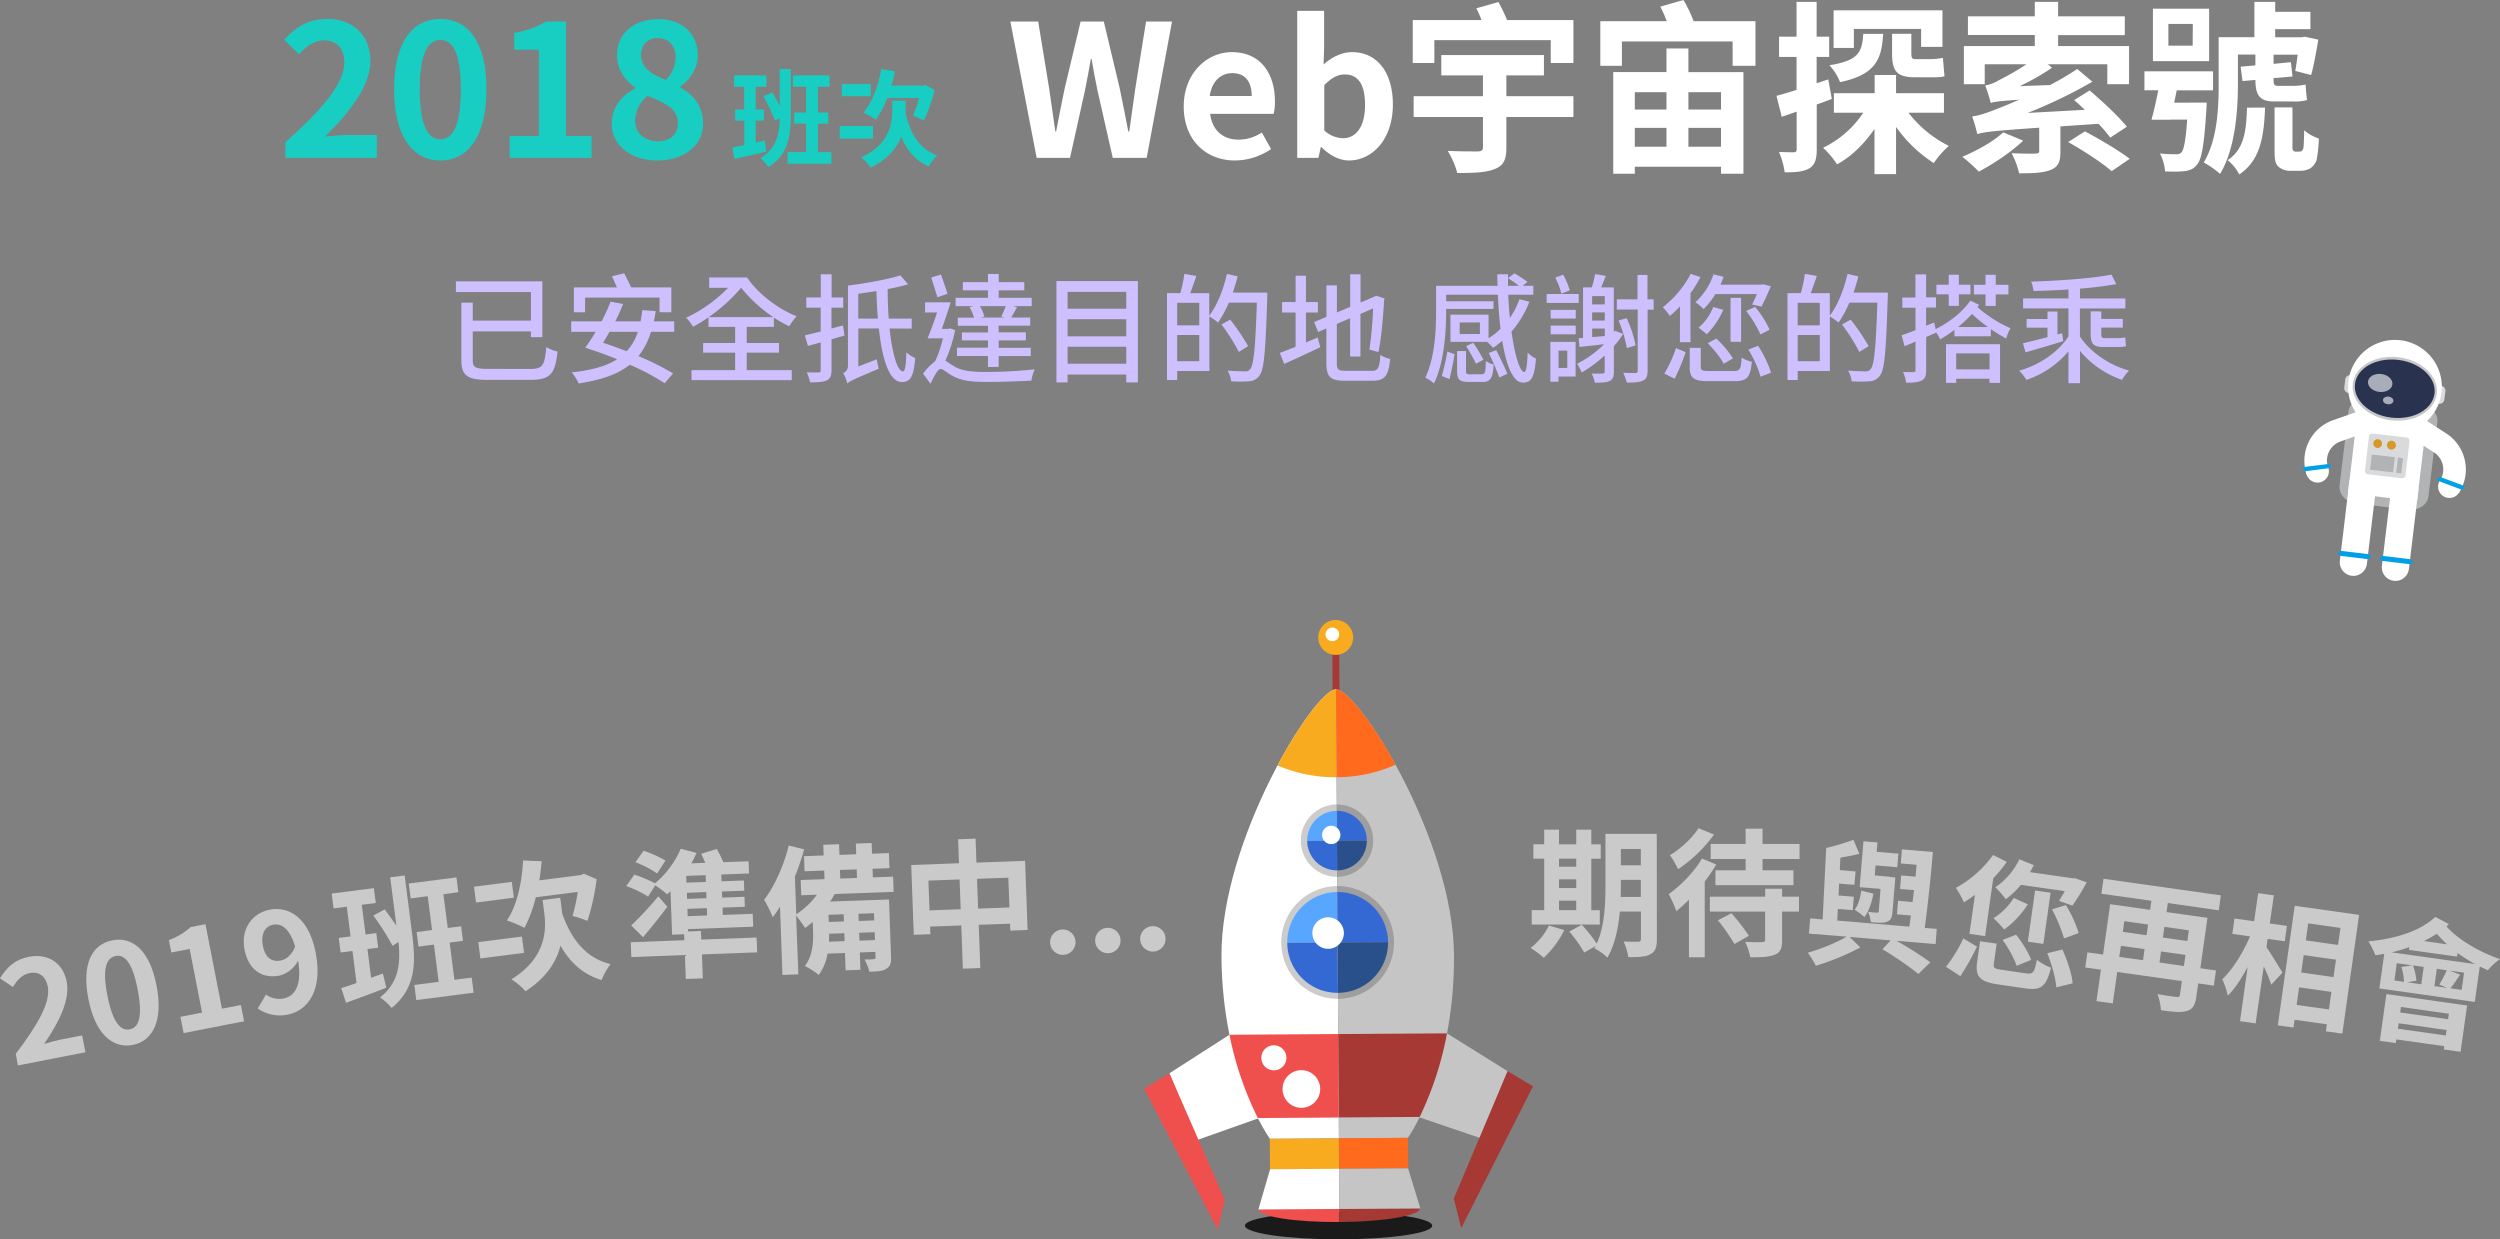 <svg xmlns="http://www.w3.org/2000/svg" viewBox="0 0 1226.44 607.99"><rect x="0" y="0" width="1226.44" height="607.99" fill="#808080" stroke="none"/><title>2019preview-2</title><g style="isolation:isolate"><g id="item-layer2"><path d="M1203.69,243.49c-.51,4.22-5,7.14-10.13,6.53l-25.19-3c-5.09-.61-8.81-4.52-8.3-8.74l4.36-36.4c.51-4.22,5-7.14,10.13-6.53l25.19,3c5.09.61,8.81,4.52,8.3,8.74Z" transform="translate(-12.34)" style="fill:#b1b3b4"/><path d="M1191.24,212.21l6-9.33,15.1,9.7a21.09,21.09,0,0,1,6.35,29.13l-9.32-6.07a9.93,9.93,0,0,0-2.92-13.68Z" transform="translate(-12.34)" style="fill:#fff"/><path d="M1218.69,241.69a5.57,5.57,0,1,0-7.72,1.71A5.59,5.59,0,0,0,1218.69,241.69Z" transform="translate(-12.34)" style="fill:#fff"/><path d="M1208.24,234.67c.2-.56,1-.77,1.79-.48l10.08,3.78c.78.29,1.25,1,1,1.53h0a1.35,1.35,0,0,1-1.79.48l-10.09-3.78c-.78-.29-1.24-1-1-1.53Z" transform="translate(-12.34)" style="fill:#00a0e9"/><path d="M1167.16,190.71a2.41,2.41,0,0,1-2.68,2.1h0a2.41,2.41,0,0,1-2.1-2.68l.48-4a2.42,2.42,0,0,1,2.68-2.11h0a2.42,2.42,0,0,1,2.11,2.69Z" transform="translate(-12.34)" style="fill:#d9dadb"/><path d="M1211.47,196a2.42,2.42,0,0,1-2.68,2.11h0a2.42,2.42,0,0,1-2.11-2.68l.49-4.06a2.41,2.41,0,0,1,2.68-2.1h0A2.42,2.42,0,0,1,1212,192Z" transform="translate(-12.34)" style="fill:#d9dadb"/><path d="M1210.09,192.49A23,23,0,1,1,1190,166.92,23,23,0,0,1,1210.09,192.49Z" transform="translate(-12.34)" style="fill:#fff"/><rect x="1163.17" y="206.61" width="40.79" height="34.12" transform="translate(808.18 1372.17) rotate(-83.16)" style="fill:#fff"/><path d="M1173.48,276.62a6.67,6.67,0,0,1-7.42,5.84h0a6.68,6.68,0,0,1-5.83-7.42l4.45-37.19a6.69,6.69,0,0,1,7.43-5.84h0a6.67,6.67,0,0,1,5.83,7.42Z" transform="translate(-12.34)" style="fill:#fff"/><path d="M1194.1,279.1a6.67,6.67,0,0,1-7.42,5.83h0a6.67,6.67,0,0,1-5.83-7.42l4.46-37.19a6.67,6.67,0,0,1,7.42-5.84h0a6.68,6.68,0,0,1,5.83,7.43Z" transform="translate(-12.34)" style="fill:#fff"/><path d="M1175.37,273.25c.08-.68-.64-1.33-1.6-1.45l-12.5-1.5c-1-.11-1.81.35-1.89,1h0c-.09.69.63,1.34,1.6,1.45l12.49,1.5c1,.11,1.82-.35,1.9-1Z" transform="translate(-12.34)" style="fill:#00a0e9"/><path d="M1195.86,275.71c.09-.68-.63-1.33-1.6-1.45l-12.49-1.5c-1-.11-1.82.35-1.9,1h0c-.08.69.64,1.34,1.6,1.46l12.5,1.5c1,.11,1.81-.35,1.89-1Z" transform="translate(-12.34)" style="fill:#00a0e9"/><path d="M1177.44,210.6l-3.68-10.45-16.92,6A21.08,21.08,0,0,0,1144,233l10.46-3.76a9.92,9.92,0,0,1,6-12.64Z" transform="translate(-12.34)" style="fill:#fff"/><path d="M1144,233a5.57,5.57,0,1,1,7.12,3.44A5.6,5.6,0,0,1,1144,233Z" transform="translate(-12.34)" style="fill:#fff"/><path d="M1155.74,228.55c-.08-.59-.81-1-1.63-.87L1143.42,229c-.83.11-1.44.67-1.36,1.25h0c.07.59.8,1,1.63.87l10.69-1.36c.82-.1,1.43-.66,1.36-1.25Z" transform="translate(-12.34)" style="fill:#00a0e9"/><path d="M1207.77,193.19c-1,8.54-11.09,14.36-22.48,13s-19.79-9.4-18.76-17.95,11.08-14.36,22.47-13S1208.79,184.64,1207.77,193.19Z" transform="translate(-12.34)" style="fill:#c6c7c8"/><path d="M1206.66,193.05c-.93,7.82-10.43,13.12-21.21,11.82s-18.76-8.67-17.82-16.5,10.44-13.11,21.22-11.82S1207.6,185.23,1206.66,193.05Z" transform="translate(-12.34)" style="fill:#29334f"/><path d="M1186,188.57c-.29,2.43-3.2,4.07-6.51,3.68s-5.75-2.69-5.46-5.11,3.21-4.07,6.51-3.67S1186.29,186.15,1186,188.57Z" transform="translate(-12.34)" style="fill:#fff;opacity:0.6"/><path d="M1186.49,196.76c-.13,1-1.37,1.73-2.78,1.56s-2.45-1.14-2.33-2.17,1.37-1.74,2.78-1.57S1186.61,195.72,1186.49,196.76Z" transform="translate(-12.34)" style="fill:#fff;opacity:0.6"/><rect x="1180.87" y="221.45" width="1.84" height="34.12" transform="translate(795.85 1384.78) rotate(-83.36)" style="fill:#fff"/><rect x="1173.46" y="213.64" width="20.12" height="20.05" rx="1.59" ry="1.59" transform="translate(812.11 1373.37) rotate(-83.36)" style="fill:#d9dadb"/><path d="M1187.7,218.66a2.2,2.2,0,1,1-1.93-2.45A2.2,2.2,0,0,1,1187.7,218.66Z" transform="translate(-12.34)" style="fill:#d89829"/><path d="M1180.9,217.87a2.15,2.15,0,1,1-1.89-2.4A2.15,2.15,0,0,1,1180.9,217.87Z" transform="translate(-12.34)" style="fill:#d89829"/><rect x="1185.81" y="227.11" width="7.5" height="2.49" transform="translate(812.81 1383.52) rotate(-83.36)" style="fill:#b1b3b4"/><rect x="1177.42" y="221.68" width="7.5" height="11.39" transform="translate(806.35 1374.32) rotate(-83.36)" style="fill:#b1b3b4"/><path d="M272.45,181c6.18,0,7.11-1.75,7.87-10.72a19.17,19.17,0,0,0,5.54,2.16c-1.17,10.78-3.33,13.92-13.35,13.92H251.89c-10.08,0-13.23-1.86-13.23-9.79V148.48h5.6v8.8H272.8v-14H236V138H278.4v27.39h-5.6v-2.8H244.26v14c0,3.61,1.16,4.37,7.45,4.37Z" transform="translate(-12.34)" style="fill:#cec0ff"/><path d="M331.7,162.76a35,35,0,0,1-6.17,11.94,127.07,127.07,0,0,1,17,8.51L338.4,188a112,112,0,0,0-17.12-9.08c-5.95,4.77-14.1,7.51-25.06,9.2a24.72,24.72,0,0,0-3.38-5.42c9.62-1.11,16.9-3,22.26-6.47-5.3-2.15-10.72-4.07-15.62-5.65,1.58-2.21,3.38-4.89,5.07-7.8h-12v-5.13h14.92a76.84,76.84,0,0,0,4.37-9.67l6.17,1.16a92.18,92.18,0,0,1-3.84,8.51h12.41c.35-1.69.64-3.61.87-5.54l6.58.53c-.29,1.75-.58,3.44-.93,5h10v5.13Zm-32.33-9.56h-5.48V141H315c-.76-1.75-1.69-3.85-2.45-5.48l6-1.46c1.1,2.16,2.5,4.9,3.38,6.94h19.75V153.2H335.9V146H299.37Zm12,9.56c-1.11,1.92-2.15,3.72-3.2,5.36,3.78,1.28,7.74,2.68,11.59,4.19a24.87,24.87,0,0,0,5.48-9.55Z" transform="translate(-12.34)" style="fill:#cec0ff"/><path d="M378.66,181.57h22.08v4.9H351.57v-4.9H373V173H357.28v-4.72H373v-7.92H359.9v-4.72a68.49,68.49,0,0,1-7.58,4.66,20.21,20.21,0,0,0-3.37-4.43,70,70,0,0,0,20.56-14.68h-9.26v-5.07h18.59c5.18,7.75,14.91,15.32,24.35,19.05a25.79,25.79,0,0,0-3.67,4.9,58,58,0,0,1-7.52-4.26v4.55H378.66v7.92h15.85V173H378.66Zm-18.64-26h31.63a72.12,72.12,0,0,1-15.73-14.39A84.36,84.36,0,0,1,360,155.59Z" transform="translate(-12.34)" style="fill:#cec0ff"/><path d="M426.61,164.62c-2.16.64-4.26,1.22-6.35,1.81v15.14c0,2.8-.65,4.2-2.28,5s-4.31,1-8.27,1a18.1,18.1,0,0,0-1.63-4.9c2.56.06,5.07.06,5.77.06s1.1-.29,1.1-1.16V168l-6.29,1.69-1.46-5.19c2.22-.52,4.84-1.16,7.75-1.86V150.93H407.9v-5H415V134.56h5.31v11.36H426v5h-5.76v10.25c1.86-.52,3.78-1.05,5.65-1.51Zm22.14-3.44c1.28,12.41,3.84,21,6.58,21,1,0,1.46-2.92,1.63-9.38a14.2,14.2,0,0,0,4.37,2.85c-.76,9.38-2.51,11.77-6.58,11.77-6.18,0-9.67-11.25-11.25-26.28H433.42v18.65l9.09-3.56a26.49,26.49,0,0,0,.93,4.66c-12.35,5.19-14.27,6.12-15.44,7.23a19.35,19.35,0,0,0-2-5.07,3.82,3.82,0,0,0,2.33-3.67V140.09h.05c9.09-1.16,19.4-3,25.7-5l3.73,4.37a92.3,92.3,0,0,1-10,2.33c0,5.13.18,10,.53,14.51h11.25v4.89ZM443,156.29c-.35-4.31-.59-8.92-.7-13.52-3,.53-6,.93-8.92,1.34v12.18Z" transform="translate(-12.34)" style="fill:#cec0ff"/><path d="M480.9,161.94a69.75,69.75,0,0,1-4.78,15c1.11.64,2.34,1.63,4.26,2.74,4,2.45,9.38,2.8,16.2,2.8a233,233,0,0,0,23.36-1.28,21.07,21.07,0,0,0-1.63,5.53c-4.49.29-15.15.64-22,.64-7.63,0-12.64-.64-16.89-3.09C477.12,183,475,181,473.74,181s-3.32,3.73-4.9,7.29l-3.67-5a27.69,27.69,0,0,1,5.89-6,55,55,0,0,0,3.84-11.31h-7.51c1.45-3.44,3.14-8.15,4.66-12.7h-5.89v-4.95h12.53c-1.22,4.19-2.92,9-4.31,13h3.26l.82-.23Zm-8.68-16.08c-.7-2.51-2.15-6.64-3-9.73l4.72-1.46c1.11,3,2.45,6.94,3.21,9.44Zm17.71,4.31h-8.79v-4.08H497v-3.67H484.69v-4H497v-4h5.3v4h12.53v4H502.28v3.67h16.2v4.08h-9.2l2,.53c-1,1.8-2,3.67-2.86,5.06h9.32v4h-15.5v3.27h13.35V167H502.28v3.61H518v4.08H502.28V180H497v-5.36h-15.2v-4.08H497V167H484.22v-3.9H497v-3.27h-14.8v-4h8a23,23,0,0,0-2.22-5.12Zm13.64,5.13c.7-1.46,1.57-3.56,2.21-5.13H493a18.4,18.4,0,0,1,2.27,5.13l-2,.46h11.83Z" transform="translate(-12.34)" style="fill:#cec0ff"/><path d="M570.56,137.88v49.7h-5.7v-3.85H536.07v3.85H530.6v-49.7Zm-34.49,5.3v8.27h28.79v-8.27Zm0,13.4V165h28.79v-8.39Zm28.79,21.85V170.1H536.07v8.33Z" transform="translate(-12.34)" style="fill:#cec0ff"/><path d="M634.07,143.53s0,1.86-.06,2.56c-.82,26.28-1.52,35.31-3.85,38.22a6.46,6.46,0,0,1-5.07,2.74,62.15,62.15,0,0,1-8.79,0,12.7,12.7,0,0,0-1.75-5.24c3.73.29,7.11.35,8.56.35a2.62,2.62,0,0,0,2.45-1c1.86-1.93,2.62-10.72,3.38-32.69H615.19a58.79,58.79,0,0,1-5.3,9.79,28.86,28.86,0,0,0-4.26-3V182H589.84v4.43h-5V143.82h6.53a69.23,69.23,0,0,0,2-9.44l5.88,1c-1,2.92-2.1,6-3,8.45h9.32v11c3.85-5,6.94-12.76,8.68-20.45l5.25,1.22c-.7,2.69-1.46,5.37-2.39,7.93Zm-44.23,5v11.07h10.84V148.54Zm10.84,28.67V164.33H589.84v12.88Zm19.4-4.55a95.9,95.9,0,0,0-8.5-13.46l4.25-2.39a104.49,104.49,0,0,1,8.8,13Z" transform="translate(-12.34)" style="fill:#cec0ff"/><path d="M658.77,165.55l1.28,4.78c-6.12,2.91-12.65,5.94-17.72,8.21l-2.15-5.41c2.1-.76,4.78-1.81,7.75-3V153.32h-6.64v-5.13h6.64V135.26H653v12.93h5.88v5.13H653V168Zm26.51,16.37c3.2,0,3.78-1.45,4.25-7.8a15.7,15.7,0,0,0,4.78,2c-.76,8-2.39,10.66-8.69,10.66h-13.4c-7.16,0-9.2-1.81-9.2-8.8V161.12l-4,1.75L657,158l6.06-2.57V140h5.13v13.29l6.52-2.74v-16h5.07v13.86l7.81-3.32,4,1.34-.24.88c-.46,8.09-1.34,18.76-2.79,25.4l-4.43-1.22a181.29,181.29,0,0,0,1.81-20.22L679.74,154v20.91h-5.07V156.11l-6.52,2.8V178c0,3.26.64,3.9,4.36,3.9Z" transform="translate(-12.34)" style="fill:#cec0ff"/><path d="M762.64,148a50,50,0,0,1-8.79,14.68c1.63,11.77,4.07,19.81,6.29,19.81.87,0,1.4-3,1.63-9.56a12.22,12.22,0,0,0,4.08,3c-.76,9.21-2.28,11.77-6.41,11.77-4.9,0-8.16-8.45-10.14-20.51a42,42,0,0,1-4.54,3.44,26.43,26.43,0,0,0-2.86-2.91h-18V154.37h18.7V165.9a29.63,29.63,0,0,0,5.83-4.6c-.59-5.19-1-10.9-1.29-16.72H721.8v3.2H745v3.79H721.8V152c0,9.9-.82,25.63-6,36.12a17.67,17.67,0,0,0-4.25-2.85c4.83-9.91,5.3-23.89,5.3-33.27V140.21H747c-.06-1.92-.12-3.79-.12-5.65h5.25c0,1.86,0,3.73,0,5.65h5.37c-1.52-1.23-3.73-2.68-5.37-3.79l3.15-2.33a69.41,69.41,0,0,1,6.41,4.2l-2.33,1.92h5.19v4.37h-12.3c.18,3.9.41,7.75.82,11.36a39,39,0,0,0,4.66-9.15Zm-43,36.47a104.68,104.68,0,0,0,2.73-12l3.56,1.28c-.58,3.49-1.63,8.8-2.51,12.23Zm19.63-.88c1.52,0,1.86-.81,2-6.46a11.62,11.62,0,0,0,3.85,1.69c-.47,6.81-1.64,8.56-5.42,8.56h-6.76c-4.66,0-5.77-1.22-5.77-5.36v-9.79h4.37V182c0,1.4.29,1.63,2,1.63Zm-.93-25.4h-9.91v5.65h9.91Zm-1.92,20.22a98,98,0,0,0-4.84-8.62l3.5-1.64a77.19,77.19,0,0,1,5,8.34Zm9.9-6.64c1.92,3.67,4.37,8.68,5.48,11.59l-3.91,1.81a126.28,126.28,0,0,0-5.24-12Z" transform="translate(-12.34)" style="fill:#cec0ff"/><path d="M786.82,148.6H771.09v-4.37h15.73Zm-1.52,36.12h-8.39v2.56h-4V167.71H785.3ZM773.07,152h12.29v4.25H773.07Zm0,7.74h12.29V164H773.07Zm5.24-15.67a35,35,0,0,0-3-7.86l3.9-1.46a36.43,36.43,0,0,1,3.21,7.69ZM776.91,172v8.51h4.31V172Zm31.7-8.21a41.7,41.7,0,0,1-4.55,6.06v12.52c0,2.33-.46,3.67-2,4.49s-3.9.87-7.34.87a14.8,14.8,0,0,0-1.57-4.48c2.39.11,4.77,0,5.41,0s1-.23,1-1v-7.86a64.42,64.42,0,0,1-11.25,8.33,34,34,0,0,0-2.27-4.25,53,53,0,0,0,13.22-9.62c-4.31.53-8.5,1-12.06,1.34l-.4-4.25,2.15-.17V141h4.31a54.89,54.89,0,0,0,1.58-6.53l5.3.87c-.76,1.87-1.58,3.91-2.27,5.66h6.17v22.08l.53-.82Zm-9-18.53H793.4v4.08h6.18Zm0,8H793.4v4h6.18Zm-6.18,12.12,6.18-.52v-3.68H793.4Zm30.18-13.46h-3v29.89c0,2.74-.58,4.08-2.21,4.89s-4.26,1-8,1a29.44,29.44,0,0,0-1.75-4.83c2.62.12,5.18.12,6,.12s1.11-.3,1.11-1.23V151.86H805.52v-5h10.14v-12h4.89v12h3Zm-13.17,18.88a66.34,66.34,0,0,0-4.08-13.58l4-1.1a59,59,0,0,1,4.37,13.28Z" transform="translate(-12.34)" style="fill:#cec0ff"/><path d="M836.51,150.29a52.56,52.56,0,0,1-5,4.72,28.37,28.37,0,0,0-3.44-4.31,49.49,49.49,0,0,0,13.69-16.38l4.78,1.63a64.47,64.47,0,0,1-4.89,7.93v24h-5.19Zm-7.69,33a62.59,62.59,0,0,0,5.71-12.52l4.78,2a107.55,107.55,0,0,1-5.42,13ZM862.9,182c3,0,3.5-.81,3.85-6.58a13,13,0,0,0,5,2c-.7,7.69-2.33,9.56-8.39,9.56h-12.7c-7.46,0-9.38-1.52-9.38-6.82v-9.5h5.42V180c0,1.69.7,2,4.31,2Zm-9-37.75a41.2,41.2,0,0,1-5.83,7.4,25,25,0,0,0-4-3.38,32.29,32.29,0,0,0,8.86-13.69l4.95,1.22c-.46,1.34-.93,2.56-1.51,3.85h20.1l.81-.18,3.79.93c-1.46,3.44-3.2,7.46-4.6,10l-4.6-1c.69-1.34,1.57-3.27,2.33-5.13Zm3.85,7.75A38.7,38.7,0,0,1,849.62,164a37.21,37.21,0,0,0-4-3.21,26.62,26.62,0,0,0,7.22-10.19Zm.17,26.45c-1.34-2.8-4.78-7.05-7.81-10.08l4.2-2.27a46.59,46.59,0,0,1,8.16,9.73Zm8.57-10.78h-5.19V146.09h5.19Zm6.87-17.13a50.12,50.12,0,0,1,7.11,11.19L876,164.1A60.72,60.72,0,0,0,869,152.56Zm1.46,19.11a54.12,54.12,0,0,1,6.35,13.17l-5.19,2c-.81-3.56-3.38-9.15-5.94-13.34Z" transform="translate(-12.34)" style="fill:#cec0ff"/><path d="M938.47,143.53s0,1.86-.06,2.56c-.82,26.28-1.52,35.31-3.85,38.22a6.46,6.46,0,0,1-5.07,2.74,62.15,62.15,0,0,1-8.79,0,12.7,12.7,0,0,0-1.75-5.24c3.73.29,7.11.35,8.56.35a2.62,2.62,0,0,0,2.45-1c1.86-1.93,2.62-10.72,3.38-32.69H919.59a58.79,58.79,0,0,1-5.3,9.79,28.86,28.86,0,0,0-4.26-3V182H894.24v4.43h-5V143.82h6.53a69.23,69.23,0,0,0,2-9.44l5.88,1c-1,2.92-2.1,6-3,8.45H910v11c3.85-5,6.94-12.76,8.68-20.45L924,135.6c-.7,2.69-1.46,5.37-2.39,7.93Zm-44.23,5v11.07h10.84V148.54Zm10.84,28.67V164.33H894.24v12.88Zm19.4-4.55A95.9,95.9,0,0,0,916,159.2l4.25-2.39a104.49,104.49,0,0,1,8.8,13Z" transform="translate(-12.34)" style="fill:#cec0ff"/><path d="M983.21,149.53c-.24.35-.47.7-.76,1.11A59.18,59.18,0,0,0,998.65,161a21,21,0,0,0-2.1,5.07,85.77,85.77,0,0,1-7.57-4.6v3.49H971.15v-3.14a62.08,62.08,0,0,1-7,4.66,28.73,28.73,0,0,0-1.87-3.32l-5,2.15v16.2c0,2.79-.58,4.31-2.16,5.13s-4,1.16-7.69,1.1a18.1,18.1,0,0,0-1.51-5.24c2.27.06,4.49.06,5.13.06s1-.24,1-1v-14c-1.87.82-3.73,1.58-5.36,2.28l-1.46-5.36c2-.64,4.31-1.52,6.82-2.51v-11h-6.47v-5H952V134.61h5.24v11.25h4.84v5h-4.84v8.91l4-1.57.64,3.26c6.53-3.2,13.17-8.27,17.07-14Zm-14.86-5.13h-6.06v-4.72h6.06v-4.89h4.95v4.89H979v4.72H973.3v5.65h-4.95ZM967,168.87h26.51v18.94h-5.19v-2H972v2h-5Zm5,4.49v7.87h16.37v-7.87Zm15.62-12.93a65.14,65.14,0,0,1-7.87-6.41,65.5,65.5,0,0,1-6.82,6.41Zm-1.23-16h-5.71v-4.72h5.71v-4.89h5v4.89h6.23v4.72h-6.23v5.65h-5Z" transform="translate(-12.34)" style="fill:#cec0ff"/><path d="M1032.73,165.09c4.89,7.45,14.1,14,24.12,16.72a20.45,20.45,0,0,0-3.5,4.54,46.46,46.46,0,0,1-20.62-14.21V188h-5.66V172.37a46.31,46.31,0,0,1-20.62,14,26.71,26.71,0,0,0-3.55-4.54c10.07-2.74,19.28-9.27,24.17-16.78V151.28h-22.25v-4.9h22.25V142c-5.82.4-11.71.64-17.12.75a17.56,17.56,0,0,0-1.17-4.6c13.46-.41,29.66-1.51,39.39-3.44l2.38,4.66a178.28,178.28,0,0,1-17.82,2.22v4.83H1055v4.9h-22.31Zm-28,3.32c3.21-.76,7.52-1.81,12.06-3v-4.66h-10.25v-4.26h10.25v-3.67h4.9V164.1l2.27-.65.58,3.91c-6.47,2-13.28,4-18.53,5.48Zm38.46-15.62v3.67h10.54v4.26h-10.54v3c0,1.63.23,2.15,1.39,2.15h6.35a21.08,21.08,0,0,0,4-.35c.11,1.4.23,3.15.4,4.31a16.45,16.45,0,0,1-4.25.41h-6.93c-5.07,0-6.18-1.86-6.18-6.52v-11Z" transform="translate(-12.34)" style="fill:#cec0ff"/><path d="M508,10.58h13.65L527,43.2c1,7,2.08,14.19,3.07,21.33h.37c1.35-7.14,2.8-14.37,4.24-21.33l7.78-32.62h11.38l7.78,32.62c1.44,6.87,2.8,14.1,4.25,21.33h.45c1-7.23,2-14.37,3-21.33l5.24-32.62h12.75L574.87,77.46H558.24l-7.5-33.08c-1.08-5.24-2.08-10.4-2.89-15.46h-.36c-.91,5.06-1.81,10.22-2.89,15.46l-7.33,33.08H520.91Z" transform="translate(-12.34)" style="fill:#fff"/><path d="M593.05,52.24c0-16.45,11.48-26.66,23.59-26.66,13.92,0,21.15,10.21,21.15,24.22a24.86,24.86,0,0,1-.63,6.06H606c1.09,8.31,6.51,12.65,14,12.65A20.84,20.84,0,0,0,631.37,65l4.52,8.13a32,32,0,0,1-17.71,5.6C604.08,78.72,593.05,68.87,593.05,52.24Zm33.35-5.15c0-6.87-3.07-11.21-9.58-11.21-5.33,0-10,3.8-11,11.21Z" transform="translate(-12.34)" style="fill:#fff"/><path d="M660.57,72.13h-.27l-1.18,5.33H648.73V5.33h13.19V23.5l-.27,8.13c4-3.61,9-6.05,14-6.05,12.48,0,20,10.21,20,25.67,0,17.44-10.4,27.47-21.51,27.47C669.61,78.72,664.73,76.37,660.57,72.13ZM682,51.52c0-9.67-3.07-15-10-15-3.44,0-6.51,1.72-10,5.25V64a14,14,0,0,0,9.22,3.8C677.29,67.79,682,62.55,682,51.52Z" transform="translate(-12.34)" style="fill:#fff"/><path d="M784.22,9.85V30.91H773.1V19.7H716V30.91H705.4V9.85h33.72a43.65,43.65,0,0,0-2.53-5.78L747.43,1a88.27,88.27,0,0,1,4.25,8.86Zm-32.9,37.33h32.9V57.39h-32.9v15.1c0,6.05-1.45,8.77-5.79,10.48s-10.3,1.9-18.34,1.9c-.64-3.25-2.9-8-4.61-10.85,5.78.28,12.83.28,14.64.28,2-.09,2.62-.55,2.62-2.08V57.39h-34V47.18h34V37H719.41v-10h50.35V37H751.32Z" transform="translate(-12.34)" style="fill:#fff"/><path d="M873.53,10.39V32.27H862.32V20.34H808V32.27H797.42V10.39H830a57.11,57.11,0,0,0-3.16-7.14L838.19,0a65.2,65.2,0,0,1,5,10.39Zm-32.9,25h27V85.23h-11V81.8h-42.3v3.43H803.75V35.34h26.12V23.77h10.76Zm-26.3,9.85v8.5h15.54v-8.5Zm0,26.76h15.54V62.73H814.33Zm26.3-26.76v8.5h16v-8.5Zm16,26.76V62.73h-16V72Z" transform="translate(-12.34)" style="fill:#fff"/><path d="M911,48.54c-2.44.9-4.88,1.89-7.41,2.71V73.12c0,5-.81,7.59-3.52,9.4-2.72,1.63-6.6,2.08-12.2,2a40.1,40.1,0,0,0-2.81-10c3.17.18,6.15.18,7.23.18s1.45-.36,1.45-1.54V54.77c-2.53.91-5,1.72-7.32,2.53L883.84,47c2.8-.72,6.14-1.72,9.85-2.89V27.93H885.1V18h8.59V.9h9.85V18h6.15v9.94h-6.15V40.85l5.7-1.89Zm37.6,6.77a57.09,57.09,0,0,0,19.8,16.27A46,46,0,0,0,961,80,67.08,67.08,0,0,1,942.5,62.27V85.41H931.92V63.27c-5,7.23-11.21,13.47-18.35,17.35a45.26,45.26,0,0,0-6.87-8.13,49.43,49.43,0,0,0,19.71-17.18H912V45.73h20V36.79H942.5v8.94H966v9.58ZM936.17,16.63c-.72,12.74-3.89,20-21.15,23.68A25.7,25.7,0,0,0,909.78,32c14.28-2.26,16.09-6.42,16.63-15.37ZM921.8,23.5h-9.94V5.06h53.41V23H954.79V14.19h-33ZM959.85,29a28,28,0,0,0,5.6-.63c.28,2.44.55,6.6.82,9-1.45.54-3.89.54-6.24.54h-8c-9.31,0-11.48-3-11.48-11.93v-9.4H950V26c0,2.17.27,3,1.81,3Z" transform="translate(-12.34)" style="fill:#fff"/><path d="M1004.87,69c-5.87,5.61-14.73,11.48-21.78,15.19A76.76,76.76,0,0,0,975,76.92c7.14-3,15.28-7.51,20.07-12Zm18.26-7V74.39c0,4.88-1,7.5-4.88,9s-8.86,1.63-15.37,1.63a39.54,39.54,0,0,0-3.7-9.85c4.7.18,10.12.27,11.66.18s1.89-.36,1.89-1.36V62.64c-23.41,1.62-27.38,2.16-30.37,3.16a77.23,77.23,0,0,0-2.53-8.68c3.44-.45,7-1.62,12.21-3.7,2.07-.82,6.05-2.35,10.84-4.52-10.21.72-12.47,1.08-13.92,1.62a83.48,83.48,0,0,0-2.71-8.58A20.32,20.32,0,0,0,993,39.32a130.47,130.47,0,0,0,13.47-7.78H986v9.77H975.77V22.6h34.79V17.17h-32.8V8h32.8V.9H1022V8h32.72v9.22H1022V22.6h34.8V41.31h-10.66V31.54H1017l2,1.72a120.07,120.07,0,0,1-15.82,9l14.83-.54a140.47,140.47,0,0,0,13.37-7.87l7.41,6.24A232.64,232.64,0,0,1,1007,55.41l28.11-1.54c-1.81-1.72-3.62-3.35-5.24-4.79l7.59-4.7c6.15,5.24,14.28,12.74,18.26,17.8l-8.14,5.34a64,64,0,0,0-5.78-6.78Zm12,2.44c6.87,3.62,16.72,9.4,22,13.47l-8.86,6.06c-4.51-4-14.09-10.22-21.33-14.28Z" transform="translate(-12.34)" style="fill:#fff"/><path d="M1094.9,50.34s-.09,2.44-.18,3.71c-1.09,17-2.26,24.13-4.61,26.75-1.63,2.08-3.43,2.8-6.06,3.17a64.51,64.51,0,0,1-9.58.09,23.2,23.2,0,0,0-2.53-8.77,70.22,70.22,0,0,0,7.78.36,3.17,3.17,0,0,0,2.8-.9c1.17-1.36,2.08-5.7,2.8-16.09H1077v.09h-9.21c1.17-4.07,2.34-9.4,3.34-14.46h-6.78V35H1098v9.31h-17.8c-.45,2.08-.82,4.07-1.27,6.05ZM1096.08,30h-27.57V4.25h27.57Zm-8-18.26H1076.1V22.41H1088Zm49,30.37a27.43,27.43,0,0,0,6.33-.63c.18,2.62.36,5.24.72,7.59a23.07,23.07,0,0,1-6.6.72H1128c-7.5,0-9.13-3.52-9.22-10.57l-6.33.54-.9-7.05,7.23-.63V26.75h-8.58V41.58c0,12.92-1.36,31.72-8.77,43.74a40.93,40.93,0,0,0-8-5.6c6.69-11,7.33-26.75,7.33-38.23V18.26h17.53V.9h10.21V5.78h17.27v8.5h-17.27v4h13.11l1.44-.27,6.6,1.44c-1,6-2.26,12.93-3.52,17.36l-7.77-2c.36-2.08.81-5.06,1.17-8h-11.84v4.52l8.5-.81.81,7-9.31.81v.55c0,2.25.18,3.25,2.08,3.25Zm-13.56,10.66c-.54,14.83-2.53,26-12.65,32.81a21.66,21.66,0,0,0-5.7-7c8-5.33,9.13-13.92,9.49-25.76Zm16.63,21.61a2.09,2.09,0,0,0,1.45-.37,3.73,3.73,0,0,0,.81-1.8c.09-1.36.27-4.52.27-8.32a21.68,21.68,0,0,0,7.23,4.07,69.2,69.2,0,0,1-1.08,10.48,8.28,8.28,0,0,1-3,4.07,10,10,0,0,1-5,1.27H1136a8.54,8.54,0,0,1-6-2.08c-1.45-1.63-1.81-3.08-1.81-8.23V52.69h8.77V72.58a2.1,2.1,0,0,0,.36,1.26,1.68,1.68,0,0,0,1.36.55Z" transform="translate(-12.34)" style="fill:#fff"/><path d="M152.36,69.78C170.52,53.51,181.28,41,181.28,30.64c0-6.78-3.71-10.84-10-10.84-4.88,0-8.95,3.16-12.29,6.86l-7.24-7.23c6.15-6.5,12.12-10.12,21.24-10.12,12.66,0,21.06,8.14,21.06,20.61C194,42,184,55.05,171.79,67c3.34-.37,7.77-.73,10.85-.73h14.55V77.46H152.36Z" transform="translate(-12.34)" style="fill:#18cec3"/><path d="M205.69,43.75c0-23.14,9-34.44,22.68-34.44S251,20.7,251,43.75s-9,35-22.6,35S205.69,66.8,205.69,43.75Zm32.72,0c0-18.71-4.34-24.14-10-24.14S218.25,25,218.25,43.75s4.34,24.58,10.12,24.58S238.41,62.55,238.41,43.75Z" transform="translate(-12.34)" style="fill:#18cec3"/><path d="M262.36,66.7h14.37V24.41H264.62V16.18c6.69-1.27,11.3-3,15.55-5.6H290V66.7h12.56V77.46H262.36Z" transform="translate(-12.34)" style="fill:#18cec3"/><path d="M312.44,60.83c0-8.59,5.24-14.1,11.48-17.44v-.46c-5.15-3.7-8.86-8.76-8.86-15.9,0-10.76,8.5-17.63,20.16-17.63,11.84,0,19.43,7.14,19.43,17.81,0,6.59-4.16,12.11-8.59,15.27v.45c6.15,3.35,11.21,8.77,11.21,17.9,0,10.12-8.95,17.9-22.51,17.9C322,78.73,312.44,71.31,312.44,60.83Zm32.45-.45c0-7-6.15-9.85-14.83-13.38a16.08,16.08,0,0,0-6.14,12.38c0,6.06,5,9.95,11.21,9.95C340.73,69.33,344.89,66.16,344.89,60.38ZM343.8,28c0-5.42-3.25-9.31-8.86-9.31-4.52,0-8.13,3-8.13,8.32,0,6.32,5.15,9.4,12.2,12.2A16,16,0,0,0,343.8,28Z" transform="translate(-12.34)" style="fill:#18cec3"/><path d="M388.24,74.32c-5.31,1.34-11,2.63-15.56,3.66l-1.08-5.67c1.7-.26,3.66-.67,5.87-1.13v-12H373V53.72h4.43V42.59h-4.94V37h15.81v5.56h-5.25V53.72h4v5.46h-4V69.94l4.53-1Zm12.05-18.13C400.29,66.7,399,76,389.22,82a18.61,18.61,0,0,0-3.76-4.43c7.72-4.68,9.21-11.58,9.42-19.57l-2.37,1.14a90.92,90.92,0,0,0-5.66-12l4.48-1.75c1.18,2.06,2.42,4.42,3.55,6.59V33.84h5.41Zm19.88,18.44v5.66H398.69V74.63h9.12v-14H402V55.21h5.77V42.54h-6.39V37h17.87v5.56h-5.61V55.21h5v5.46h-5v14Z" transform="translate(-12.34)" style="fill:#18cec3"/><path d="M440.62,68H424.29V61.86h16.33Zm-1.13-20.8H425.32V41.26h14.17Zm17.1,8.24c2.16,9.83,6.64,17.51,15.45,20.8A22.09,22.09,0,0,0,468,81.68c-6.6-2.93-10.77-7.93-13.55-14.62-2.16,5.51-6.54,11.07-15,15.14a25,25,0,0,0-4.63-5c13.8-6.33,15.24-16.38,15.24-23V49.39h6.6v6Zm-9-7.37A48.13,48.13,0,0,1,442,58.77a44.08,44.08,0,0,0-6.13-3.56c4.28-4.79,7.31-13,8.81-21.32L451.43,35c-.51,2.37-1.08,4.69-1.75,7h15.51l1.18-.36,4.48,2.62a85.34,85.34,0,0,1-5.35,14.94,45.84,45.84,0,0,0-5.26-2.53,65.1,65.1,0,0,0,3-8.6Z" transform="translate(-12.34)" style="fill:#18cec3"/><path d="M961.91,463.15l-19.12-1.59a184.62,184.62,0,0,1,16.53,10.52l-5.86,5.72a160.9,160.9,0,0,0-17.63-12.11l4-4.37-20.13-1.67,5.31,5.14a127.53,127.53,0,0,1-21.84,9,49.58,49.58,0,0,0-4-6.4c6.15-1.74,14.26-5,19.08-7.9L899.76,458l.62-7.45,6.1.5L908.23,416A117.63,117.63,0,0,0,921.59,412l2.91,6.86c-2.93.78-6.19,1.33-9.3,1.89l-.31,6.11,7.73.65-.55,6.57-7.52-.62-.28,5.84,7.52.62-.54,6.58-7.32-.61-.27,5.71L949,454.58c.28-1.75.49-3.51.79-5.47l-6.84-.56.55-6.64,7.11.59c.23-1.9.46-3.86.69-5.82l-6.84-.56.55-6.64,7.05.58c.16-2,.32-3.86.55-5.82l-7.8-.65.58-6.91,15.18,1.26c-1,12.06-2.6,27.14-4,37.27l5.89.48ZM931.4,438.44c-.83,4.37-2.29,8.75-4.42,11.44a37.12,37.12,0,0,0-4.82-3.61c1.9-2.37,2.73-5.78,3.3-9.35Zm3.48-2.37-10.24-.85,1.87-22.5,6.85.57L933,417.9l10.64.88-.55,6.64-10.64-.88-.41,4.94,7.52.63v.13l2.58.22-1.42,17.14c-.23,2.78-.87,3.89-2.77,4.62s-4.48.45-7.8.17a21.5,21.5,0,0,0-1.35-5.09,34.47,34.47,0,0,0,4.33.43c.61,0,.83-.07.88-.68Z" transform="translate(-12.34)" style="fill:#cacaca"/><path d="M779.75,456.27a47.92,47.92,0,0,1-10.07,13.6,45.09,45.09,0,0,0-6.46-4.83,31.49,31.49,0,0,0,9-11Zm17.41-2.72h-33.4v-7.07h6.13V421.25h-5.31v-7.08h5.31V407h7.27v7.2h8.44V407H793v7.2h4.62v7.08H793v25.23h4.15Zm-20-32.3v3.94h8.44v-3.94Zm0,14.41h8.44v-4.28h-8.44Zm0,10.82h8.44v-4.63h-8.44Zm48,14.21c0,4-.75,6.12-3.13,7.41s-5.85,1.5-10.88,1.43a29.94,29.94,0,0,0-2.31-7.68c2.92.2,6.18.13,7.14.13s1.36-.34,1.36-1.43V447.16H807c-.75,8-2.45,16.52-6.12,22.64a23.63,23.63,0,0,0-6.39-4.56c.2-.4.47-.74.68-1.15l-5.65,3.2A66.33,66.33,0,0,0,782.19,457l6.13-3.34a75.4,75.4,0,0,1,7.34,9.25c3.94-8.5,4.28-20,4.28-28.83v-25h25.17ZM817.29,440v-8.37h-9.8v2.52c0,1.77,0,3.74-.07,5.85Zm-9.8-23.46v7.95h9.8v-7.95Z" transform="translate(-12.34)" style="fill:#cacaca"/><path d="M854.28,424.1a77.73,77.73,0,0,1-5.64,8.37V469.6h-7.75V441.38A76.37,76.37,0,0,1,834.7,447a56,56,0,0,0-3.74-8.36c5.91-4.22,12.51-10.88,16.32-17.48Zm-1.08-14.69a69.56,69.56,0,0,1-17.62,17,46.87,46.87,0,0,0-4-6.86c5.37-3.2,11.22-8.78,14-13.26Zm33.39,30.47h8.29v7.34h-8.29v14c0,4-.75,6-3.61,7.14s-6.73,1.3-12,1.23a31.74,31.74,0,0,0-2.51-7.55c3.4.2,7.27.2,8.36.13s1.43-.27,1.43-1.15V447.22H851.16v-7.34h27.13V436h8.3ZM895.16,414v7.41H877v5.51h15.16v7.35H853.88v-7.35H868.7v-5.51H851.56V414H868.7v-7.48H877V414Zm-33.4,34a106.65,106.65,0,0,1,8.57,11.09l-7.14,4a93,93,0,0,0-8.09-11.63Z" transform="translate(-12.34)" style="fill:#cacaca"/><path d="M967,474.29a72.71,72.71,0,0,0,8.49-13.91l6.72,4a127.42,127.42,0,0,1-8.16,14.51ZM981.2,439c-1.83,1.32-3.66,2.57-5.4,3.7a46.56,46.56,0,0,0-3.93-7.15,54.94,54.94,0,0,0,18.21-16.1l6.74,3.35a63.69,63.69,0,0,1-6.64,8.06l-4,28.35-7.68-1.09Zm25.19,38.52c3.23.46,4-.33,5.2-6.68a24,24,0,0,0,6.94,3.87c-2.34,9.28-4.89,11.26-12.56,10.17L993,483c-9.56-1.35-11.74-3.92-10.72-11.13l1.43-10.1,8.15,1.15-1.4,9.9c-.31,2.15.34,2.45,4.24,3Zm.74-33.89A45.64,45.64,0,0,1,995.56,456a62.19,62.19,0,0,0-5.26-5.55,31.25,31.25,0,0,0,9.92-9.93Zm-3.39-9.55a42.34,42.34,0,0,1-7.39,7.06,48.87,48.87,0,0,0-5.14-5.87A34.59,34.59,0,0,0,1003,421.55l7.08,2.86c-.57,1.15-1.22,2.3-1.86,3.45l21.08,3,1.17,0,5.55,2a113.82,113.82,0,0,1-7,11.43l-6.6-2.37c.87-1.32,1.86-3,2.87-4.75Zm-2.12,39.74c-1-3.37-4-8.81-6.85-12.71l6.61-2.57c2.92,3.64,6.17,8.84,7.38,12.38Zm13.14-10.77-7.61-1.08,3.55-25.12,7.61,1.08Zm9.36,2.76c2.34,5.28,4.68,12.06,5,16.58l-8,2c-.28-4.3-2.25-11.31-4.43-16.77Zm1.71-21.8a63.68,63.68,0,0,1,6.29,13.73l-7.23,2.62a76.52,76.52,0,0,0-5.89-14.23Z" transform="translate(-12.34)" style="fill:#cacaca"/><path d="M1098.4,483.53l-7.68-1.09-.94,6.67c-.57,4-1.75,6.07-4.75,6.88s-6.92.4-12.58-.4a29.44,29.44,0,0,0-1.69-7.94c3.67.73,8,1.27,9.2,1.44s1.67-.1,1.83-1.25l.92-6.53L1051,476.82l-2.18,15.42-8-1.12,2.18-15.42-7.68-1.08,1.05-7.41,7.68,1.08,3.49-24.71,19.6,2.77.63-4.44-24.52-3.47,1-7.34,57.58,8.14-1,7.34L1075.83,443l-.63,4.45,20.07,2.83-3.5,24.72,7.68,1.08ZM1052,469.42l11.65,1.64.77-5.45L1052.82,464Zm2.48-17.51-.74,5.25,11.65,1.65.74-5.25Zm29.24,22,.77-5.45-12-1.71-.77,5.46Zm-9.58-19.21-.74,5.25,12,1.71.74-5.25Z" transform="translate(-12.34)" style="fill:#cacaca"/><path d="M1124.22,464.65c2,2.89,6.74,10.64,7.85,12.51l-5.51,5.89c-.7-2.3-2.21-5.74-3.66-9l-4,28-7.67-1.08,3.76-26.6c-3,5.62-6.33,10.78-9.75,14.07a39.69,39.69,0,0,0-2.71-8.07c5.13-4.7,10.33-13.31,13.62-21l-8.68-1.23,1.06-7.55,9.63,1.37,2-13.81,7.68,1.09-2,13.8,8.41,1.19-1.06,7.54-8.42-1.19Zm45.44-15.83-8.24,58.25-8.08-1.14.49-3.44L1138,500.26l-.54,3.83-7.68-1.08,8.3-58.65Zm-14.8,46.4,1.21-8.62-15.82-2.24L1139,493Zm-12.37-26.68-1.21,8.55,15.82,2.24,1.21-8.55Zm2.2-15.55-1.18,8.34,15.82,2.24,1.18-8.35Z" transform="translate(-12.34)" style="fill:#cacaca"/><path d="M1213.73,453.34c-.39.36-.79.78-1.18,1.14,5.43,6.26,15.81,12.47,26.22,16.07a27.92,27.92,0,0,0-5.91,5.41c-1.3-.53-2.65-1.2-4-1.8l-2.46,17.37-46.8-6.62,2.4-17c-1.48.28-3,.55-4.36.69a42.53,42.53,0,0,0-3.43-6.8c12.8-1.14,25.58-5,32.81-12Zm-30.67,34.33,39.59,5.6L1219.43,516l-8.21-1.16.22-1.62-23.5-3.32-.25,1.81-7.88-1.11Zm43.49-14.73a74.42,74.42,0,0,1-8.57-5.4l-.25,1.75L1194.1,466l.19-1.35a82,82,0,0,1-8.68,2.55Zm-34.88,8.74a27.3,27.3,0,0,0-1.3-7.33l5.39-.75-7.61-1.08L1187,481ZM1212.19,508l.38-2.69-23.5-3.33-.38,2.69Zm-22-14-.38,2.69,23.5,3.32.38-2.69Zm11.16-19.65-5.25-.74a30.77,30.77,0,0,1,1.68,7.52l-4.5.73,6.87,1Zm11.46-11.08a65.76,65.76,0,0,1-5-5.18c-2,1.23-4.12,2.44-6.34,3.57Zm-5,12-1.2,8.49,6.27.89L1209,483a53,53,0,0,0,3.66-7Zm13.34,1.89-7-1,5.07,2c-1.72,2.51-3.37,4.95-4.72,6.68l5.46.77Z" transform="translate(-12.34)" style="fill:#cacaca"/><path d="M383.82,467.2l-27.12,1,.43,11.76-8.36.3-.43-11.75-26.3,1-.27-7.27,26.3-1-.1-2.92-5.92.22-.78-21.34-1.64,1.55a61.78,61.78,0,0,0-5.81-4.41l-3.54,5.51a55.47,55.47,0,0,0-10.74-5.19l4-5.59a67.76,67.76,0,0,1,10.16,4.25,45.45,45.45,0,0,0,12.58-16.92l7.76,2a53.94,53.94,0,0,1-2.53,5.13l6.79-.25a45.87,45.87,0,0,0-2-4.41l7.67-2.39a68.55,68.55,0,0,1,3.23,6.48l12.37-.45.23,6-13.6.5.13,3.33,10.94-.4.18,5-10.94.4.11,3,10.94-.4.18,4.9-10.94.4.13,3.6,14.68-.54.23,6.32-31.94,1.17,0,1.16,6.32-.24.15,4.22,27.12-1Zm-44.1-22.34c-3.63,4.89-7.87,10.08-11.91,14.93L322,454a165.2,165.2,0,0,0,13.29-14.3Zm-5-16.36A51.47,51.47,0,0,0,324.08,423l4-5.66a54.83,54.83,0,0,1,10.72,4.85Zm23.78.83-9.52.35.12,3.33,9.52-.34Zm.3,8.3-9.52.35.11,3,9.52-.35Zm.29,7.88-9.52.35.14,3.6,9.51-.35Z" transform="translate(-12.34)" style="fill:#cacaca"/><path d="M421.83,438.59a39.69,39.69,0,0,1-2.24,3.68l28.88-1,1,28.06c.11,3.2-.44,4.78-2.44,6s-4.65,1.26-8.18,1.38a24.58,24.58,0,0,0-2.4-6c1.7,0,3.8-.07,4.48-.17s1-.24.92-.92l-.09-2.65-7.62.28.31,8.5-7.27.26-.31-8.49-8.56.31A24.18,24.18,0,0,1,414,478.27a37.27,37.27,0,0,0-6.83-4.38c4.1-5.25,4.25-12.33,4-18l-.13-3.6c-1.26,1.06-2.52,2.06-3.71,3a70.09,70.09,0,0,0-4.44-6.1L404,478l-7.82.28L395,444.74a53.93,53.93,0,0,1-3.55,5.23,64.7,64.7,0,0,0-4.26-8.55c5.07-6.58,9.6-16.62,12.09-26.64l7.56,1.9a127,127,0,0,1-4.55,13.37l.68,18.48a38.72,38.72,0,0,0,10.13-9.62l-7.68.28-.28-7.48,11.69-.43-.15-4.21-9.65.35-.27-7.4,9.65-.36-.19-5.23,7.74-.28.19,5.23,8.23-.3-.19-5.23,7.74-.29.2,5.24,8.29-.31.27,7.41-8.29.3.15,4.22,9.92-.37.28,7.48Zm-2.9,13.71,7.41-.27-.13-3.53-7.41.27Zm7.76,9.38-.14-3.87-7.47.27A38.7,38.7,0,0,1,419,462ZM424.55,431l8.22-.3-.15-4.21-8.22.3ZM441.09,448l-7.61.28.13,3.53,7.61-.28Zm.49,13.18-.15-3.87-7.61.28.14,3.87Z" transform="translate(-12.34)" style="fill:#cacaca"/><path d="M515.22,422.31l1.24,33.91-8.49.31-.13-3.4-15.36.56.78,21.21-8.57.31-.77-21.2-15.29.56.14,3.73-8.16.3-1.25-34.25,23.44-.86-.43-11.75,8.56-.32.43,11.76Zm-31.59,23.74-.54-14.61L467.8,432l.54,14.61Zm23.92-.87L507,430.57l-15.35.56.53,14.61Z" transform="translate(-12.34)" style="fill:#cacaca"/><path d="M527.5,462.14a6.23,6.23,0,1,1,6.42,6.3A6.25,6.25,0,0,1,527.5,462.14Z" transform="translate(-12.34)" style="fill:#cacaca"/><path d="M549.59,461.33a6.23,6.23,0,1,1,6.42,6.3A6.25,6.25,0,0,1,549.59,461.33Z" transform="translate(-12.34)" style="fill:#cacaca"/><path d="M571.68,460.52a6.23,6.23,0,1,1,6.42,6.3A6.24,6.24,0,0,1,571.68,460.52Z" transform="translate(-12.34)" style="fill:#cacaca"/><path d="M201.86,484.55c-6.72,2.65-14,5.29-19.75,7.4l-2.37-7.23c2.18-.63,4.68-1.5,7.5-2.48l-2-15.71-5.8.74-.92-7.15,5.81-.74-1.87-14.57-6.48.83-.94-7.28,20.71-2.66.94,7.28-6.88.89,1.87,14.57,5.26-.68.92,7.15-5.26.68,1.8,14.09,5.77-2.11Zm12.74-25.77c1.77,13.76,1.65,26.19-10.16,35.72a24.2,24.2,0,0,0-5.66-5.17c9.33-7.43,10.12-16.72,9.05-27.21L204.92,464a120.79,120.79,0,0,0-9.45-14.83l5.58-3.05c1.89,2.5,3.91,5.4,5.76,8l-3.05-23.74,7.09-.91Zm29.14,20.81.95,7.42-28.13,3.61-.95-7.42,11.94-1.53-2.35-18.28-7.55,1-.92-7.15,7.56-1-2.13-16.6-8.37,1.08-.93-7.29,23.4-3,.94,7.28-7.35,1L232,455.25l6.55-.84.91,7.15-6.54.84,2.35,18.28Z" transform="translate(-12.34)" style="fill:#cacaca"/><path d="M264.42,440.39l-18.55,2.38-1-7.76,18.55-2.38Zm5,27.06L248,470.19l-1-8,21.38-2.75Zm5.76-27.27a64,64,0,0,1-5.55,15,58.6,58.6,0,0,0-8.63-3.62c4.8-7,7.39-18.3,7.95-29.41l9.1.34c-.28,3.19-.63,6.32-1.13,9.4l20.31-2.6,1.49-.67,6.31,2.68a112.45,112.45,0,0,1-4.51,20.47,58.92,58.92,0,0,0-7.3-2.43,85.88,85.88,0,0,0,2.53-11.77Zm13,8.13c4.49,12.52,11.64,21.82,23.73,24.65a29.28,29.28,0,0,0-4.41,7.84c-9.13-2.74-15.43-8.58-20.2-16.88-1.9,7.58-6.7,15.6-17.15,22.36a32.93,32.93,0,0,0-6.92-5.84c17-10.61,17.22-24,16.1-32.71l-.8-6.2,8.64-1.11.82,6.4Z" transform="translate(-12.34)" style="fill:#cacaca"/><path d="M20.06,517c11.07-14.63,17.2-25.46,15.72-33.07-1-5-4.3-7.47-9-6.56-3.61.7-6.15,3.62-8.09,6.84l-6.38-4.29c3.6-5.69,7.48-9.22,14.22-10.54,9.35-1.82,16.73,3,18.53,12.18,1.74,8.95-3.79,20-11.08,30.57,2.42-.75,5.63-1.65,7.9-2.1l10.75-2.09,1.61,8.27-33.1,6.47Z" transform="translate(-12.34)" style="fill:#cacaca"/><path d="M55.69,490c-3.33-17.08,1.71-26.73,11.79-28.7s18.33,5.16,21.65,22.17S87.5,510.65,77.49,512.6,59,507.06,55.69,490Zm24.16-4.71C77.16,471.51,73.17,468.13,69,469s-6.69,5.47-4,19.28,6.75,17.53,11,16.7S82.56,499.21,79.85,485.33Z" transform="translate(-12.34)" style="fill:#cacaca"/><path d="M100.85,498.83l10.61-2.08-6.09-31.23-9,1.74-1.18-6.07a32.7,32.7,0,0,0,10.67-6.38l7.27-1.42,8.09,41.45,9.28-1.81L132.1,501l-29.7,5.8Z" transform="translate(-12.34)" style="fill:#cacaca"/><path d="M142.8,487.94a11.54,11.54,0,0,0,8.48,1.94c5.54-1.08,9.33-6.18,7.3-18.68a14,14,0,0,1-9.09,7.39c-8.21,1.6-15.14-2.31-17.18-12.79-2-10.14,3.85-17.87,12.33-19.52,9.34-1.83,19.19,3.87,22.54,21,3.64,18.69-3.92,28.55-13.73,30.46a18.88,18.88,0,0,1-14.65-3Zm14.31-23.59c-2.63-8.84-6.68-11.51-10.89-10.69-3.67.72-6.09,4.31-4.9,10.38,1.13,5.81,4.4,8,8.67,7.18C152.66,470.7,155.45,468.63,157.11,464.35Z" transform="translate(-12.34)" style="fill:#cacaca"/><ellipse cx="656.67" cy="601.28" rx="45.93" ry="6.7" style="opacity:0.8"/><polygon points="587.2 559.29 627.8 544.91 625.35 493.38 573.66 526.54 587.2 559.29" style="fill:#fff"/><rect x="666.07" y="319.06" width="3.38" height="38.16" transform="translate(-14.45 4.21) rotate(-0.36)" style="fill:#a73935"/><path d="M629.85,593.27c0,3.58,17.74,6.37,39.58,6.23l0-6.48Z" transform="translate(-12.34)" style="fill:#ef4f4d"/><path d="M667.77,338.15l1.4,220.28-33.85.22s-23.39-32.32-23.76-89.36S657.1,338.22,667.77,338.15Z" transform="translate(-12.34)" style="fill:#fff"/><path d="M639.06,375.5a71.19,71.19,0,0,0,29,5.78l-.27-43.13C662.92,338.19,650.81,353.48,639.06,375.5Z" transform="translate(-12.34)" style="fill:#f8ab1f"/><polygon points="597.4 603.27 600.84 588.64 573.66 526.54 561.28 534.11 597.4 603.27" style="fill:#ef4f4d"/><path d="M668.38,434.69a27.65,27.65,0,0,0,.35,55.3Z" transform="translate(-12.34)" style="opacity:0.2;mix-blend-mode:multiply"/><path d="M668.84,507.28l-53.35.34a162.44,162.44,0,0,0,13.92,40.86l39.7-.25Z" transform="translate(-12.34)" style="fill:#ef4f4d"/><path d="M668.4,437.61a24.73,24.73,0,0,0-24.57,24.89l24.73-.16Z" transform="translate(-12.34)" style="fill:#57a6ff"/><path d="M643.83,462.5a24.72,24.72,0,0,0,24.88,24.57l-.15-24.73Z" transform="translate(-12.34)" style="fill:#3469d3"/><path d="M668.13,394.65a17.75,17.75,0,1,0,.22,35.5Z" transform="translate(-12.34)" style="opacity:0.2;mix-blend-mode:multiply"/><path d="M668.15,397.78a14.61,14.61,0,0,0-14.53,14.71l14.62-.1Z" transform="translate(-12.34)" style="fill:#57a6ff"/><path d="M653.62,412.49A14.62,14.62,0,0,0,668.33,427l-.09-14.63Z" transform="translate(-12.34)" style="fill:#3469d3"/><rect x="635.36" y="558.54" width="33.85" height="14.95" transform="translate(-15.92 4.16) rotate(-0.36)" style="fill:#f8ab1f"/><polygon points="617.33 593.34 657.05 593.08 656.93 573.38 623.08 573.59 617.33 593.34" style="fill:#fff"/><path d="M643.42,518.9a6.15,6.15,0,1,1-6.19-6.11A6.15,6.15,0,0,1,643.42,518.9Z" transform="translate(-12.34)" style="fill:#fff"/><path d="M660,534.17a9.23,9.23,0,1,1-9.28-9.17A9.23,9.23,0,0,1,660,534.17Z" transform="translate(-12.34)" style="fill:#fff"/><polygon points="726.48 558.4 685.69 544.54 687.49 492.98 739.59 525.49 726.48 558.4" style="fill:#c5c5c5"/><path d="M708.93,592.77c0,3.58-17.66,6.59-39.5,6.73l0-6.48Z" transform="translate(-12.34)" style="fill:#a73935"/><path d="M667.77,338.15l1.4,220.28,33.85-.21s23-32.62,22.62-89.65S678.43,338.09,667.77,338.15Z" transform="translate(-12.34)" style="fill:#c5c5c5"/><path d="M697,375.13A71.34,71.34,0,0,1,668,381.28l-.27-43.13C672.61,338.12,684.92,353.26,697,375.13Z" transform="translate(-12.34)" style="fill:#ff6a1d"/><polygon points="716.83 602.5 713.21 587.92 739.59 525.49 752.07 532.89 716.83 602.5" style="fill:#a73935"/><path d="M668.38,434.69a27.65,27.65,0,0,1,.35,55.3Z" transform="translate(-12.34)" style="opacity:0.2;mix-blend-mode:multiply"/><path d="M668.84,507.28l53.36-.34a162.39,162.39,0,0,1-13.4,41l-39.69.25Z" transform="translate(-12.34)" style="fill:#a73935"/><path d="M668.4,437.61a24.74,24.74,0,0,1,24.89,24.58l-24.73.15Z" transform="translate(-12.34)" style="fill:#3469d3"/><path d="M693.29,462.19a24.72,24.72,0,0,1-24.58,24.88l-.15-24.73Z" transform="translate(-12.34)" style="fill:#2a508c"/><path d="M668.13,394.65a17.75,17.75,0,0,1,.22,35.5Z" transform="translate(-12.34)" style="opacity:0.2;mix-blend-mode:multiply"/><path d="M668.15,397.78a14.62,14.62,0,0,1,14.71,14.52l-14.62.09Z" transform="translate(-12.34)" style="fill:#3469d3"/><path d="M682.86,412.3A14.62,14.62,0,0,1,668.33,427l-.09-14.63Z" transform="translate(-12.34)" style="fill:#2a508c"/><rect x="669.22" y="558.32" width="33.85" height="14.95" transform="translate(-15.94 4.4) rotate(-0.37)" style="fill:#ff6a1d"/><polygon points="696.78 592.83 657.05 593.08 656.93 573.38 690.78 573.16 696.78 592.83" style="fill:#c5c5c5"/><path d="M676.16,312.67a8.56,8.56,0,1,1-8.61-8.51A8.54,8.54,0,0,1,676.16,312.67Z" transform="translate(-12.34)" style="fill:#f8ab1f"/><path d="M669.29,311.19a3.34,3.34,0,1,1-3.36-3.32A3.34,3.34,0,0,1,669.29,311.19Z" transform="translate(-12.34)" style="fill:#fff"/><path d="M669.91,409.57a4.5,4.5,0,1,1-4.52-4.47A4.5,4.5,0,0,1,669.91,409.57Z" transform="translate(-12.34)" style="fill:#fff"/><path d="M671.61,457.68a7.73,7.73,0,1,1-7.77-7.67A7.73,7.73,0,0,1,671.61,457.68Z" transform="translate(-12.34)" style="fill:#fff"/></g></g></svg>